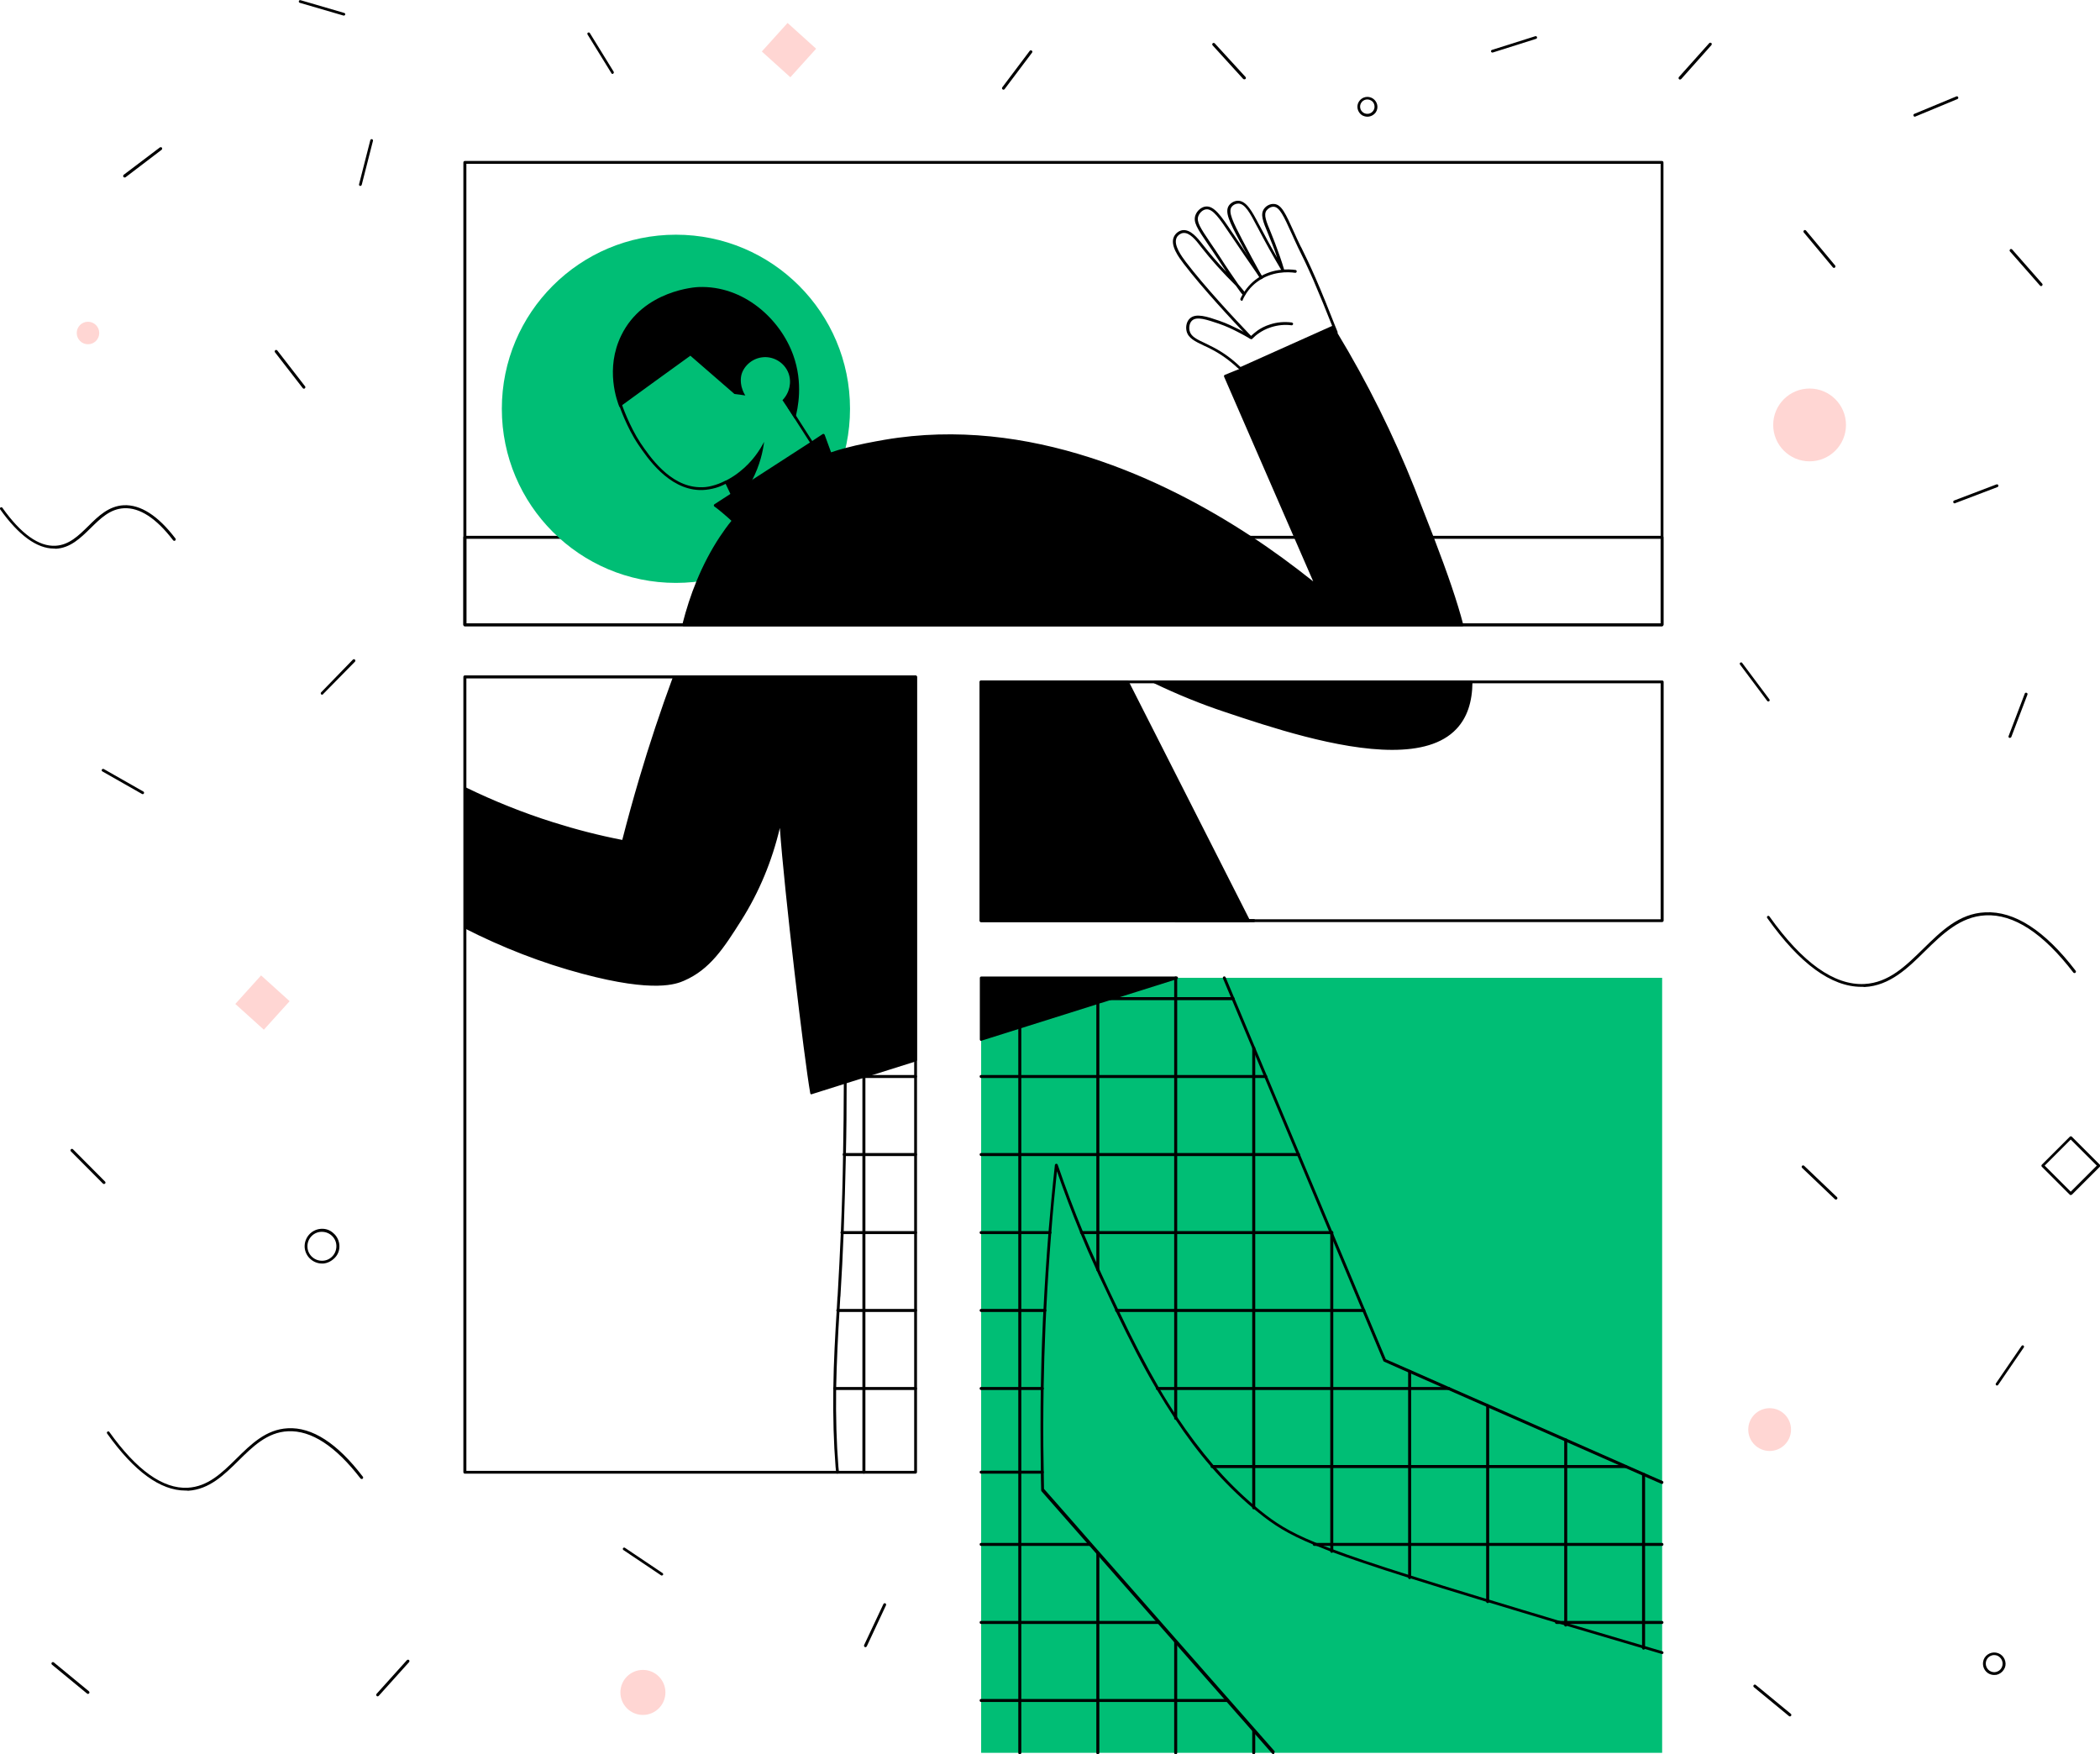 <?xml version="1.0" encoding="utf-8"?>
<!-- Generator: Adobe Illustrator 22.1.0, SVG Export Plug-In . SVG Version: 6.00 Build 0)  -->
<svg version="1.1" xmlns="http://www.w3.org/2000/svg" xmlns:xlink="http://www.w3.org/1999/xlink" x="0px" y="0px"
	 viewBox="0 0 1119.4 935.1" style="enable-background:new 0 0 1119.4 935.1;" xml:space="preserve">
<style type="text/css">
	.st0{fill:#FFD6D3;}
	.st1{fill:#00BE75;}
</style>
<g id="background">
	<g id="background_1_">
		<path d="M992.2,526c-16,0-32.9-12.3-50.2-36.7c-0.2-0.3-0.2-0.8,0.2-1c0.3-0.2,0.8-0.2,1,0.2c17.6,24.7,34.6,36.8,50.6,36
			c13-0.7,21.9-9.5,31.4-18.8c9.4-9.2,19-18.8,33-19.4c15.6-0.8,31.8,9.7,48.2,31.1c0.3,0.3,0.2,0.8-0.1,1.1
			c-0.3,0.3-0.8,0.2-1.1-0.1c-16.1-21-31.8-31.3-46.9-30.5c-13.4,0.7-22.9,10-32.1,19c-9.2,9.1-18.8,18.5-32.3,19.2
			C993.3,526,992.7,526,992.2,526z"/>
		<path d="M98.8,794.5c-13.3,0-27.3-10.2-41.7-30.4c-0.2-0.3-0.2-0.8,0.2-1s0.8-0.2,1,0.2c14.6,20.4,28.6,30.4,41.8,29.7
			c10.7-0.6,18.1-7.8,25.9-15.5c7.8-7.7,15.8-15.6,27.4-16.2c13-0.7,26.4,8,40,25.8c0.3,0.3,0.2,0.8-0.1,1.1
			c-0.3,0.2-0.8,0.2-1.1-0.1c-13.3-17.3-26.3-25.8-38.7-25.2c-11.1,0.5-18.9,8.3-26.4,15.7c-7.6,7.5-15.5,15.3-26.8,16
			C99.7,794.5,99.2,794.5,98.8,794.5z"/>
		<path d="M28.8,292.4c-9.1,0-18.8-7-28.7-20.9c-0.2-0.3-0.2-0.8,0.2-1c0.3-0.2,0.8-0.2,1,0.2c9.9,13.9,19.4,20.7,28.3,20.2
			c7.2-0.4,12.2-5.3,17.5-10.5c5.3-5.3,10.9-10.7,18.9-11.1c8.9-0.4,18.2,5.5,27.5,17.7c0.3,0.3,0.2,0.8-0.1,1.1
			c-0.3,0.3-0.8,0.2-1.1-0.1c-9-11.8-17.8-17.5-26.2-17.1c-7.5,0.4-12.5,5.4-17.9,10.7c-5.3,5.2-10.7,10.5-18.5,10.9
			C29.4,292.4,29.1,292.4,28.8,292.4z"/>
		
			<rect x="129.5" y="524.2" transform="matrix(0.742 0.67 -0.67 0.742 394.296 44.195)" class="st0" width="20.5" height="20.5"/>
		
			<rect x="410.3" y="16.6" transform="matrix(0.742 0.67 -0.67 0.742 126.5 -274.986)" class="st0" width="20.5" height="20.5"/>
		<path d="M1103.8,637c-0.2,0-0.4-0.1-0.5-0.2l-14.9-14.9c-0.3-0.3-0.3-0.8,0-1.1l14.9-14.9c0.3-0.3,0.8-0.3,1.1,0l14.9,14.9
			c0.3,0.3,0.3,0.8,0,1.1l-14.9,14.9C1104.1,636.9,1103.9,637,1103.8,637z M1089.9,621.3l13.9,13.9l13.9-13.9l-13.9-13.9
			L1089.9,621.3z"/>
		<path d="M1071.4,393.3c-0.1,0-0.2,0-0.3,0c-0.4-0.1-0.6-0.6-0.4-1l8.6-22.6c0.1-0.4,0.6-0.6,1-0.4c0.4,0.1,0.6,0.6,0.4,1
			l-8.6,22.6C1072,393.1,1071.7,393.3,1071.4,393.3z"/>
		<path d="M1088,152.5c-0.2,0-0.4-0.1-0.6-0.3l-16-18.2c-0.3-0.3-0.2-0.8,0.1-1.1s0.8-0.2,1.1,0.1l16,18.2c0.3,0.3,0.2,0.8-0.1,1.1
			C1088.4,152.4,1088.2,152.5,1088,152.5z"/>
		<path d="M55.4,631.1c-0.2,0-0.4-0.1-0.5-0.2l-17.1-17.2c-0.3-0.3-0.3-0.8,0-1.1c0.3-0.3,0.8-0.3,1.1,0l17.1,17.2
			c0.3,0.3,0.3,0.8,0,1.1C55.8,631,55.6,631.1,55.4,631.1z"/>
		<path d="M76.1,423.3c-0.1,0-0.3,0-0.4-0.1l-21.1-12c-0.4-0.2-0.5-0.7-0.3-1s0.7-0.5,1-0.3l21.1,12c0.4,0.2,0.5,0.7,0.3,1
			C76.6,423.2,76.3,423.3,76.1,423.3z"/>
		<path d="M46.9,902.9c-0.2,0-0.3-0.1-0.5-0.2l-18.7-15.4c-0.3-0.3-0.4-0.7-0.1-1.1c0.3-0.3,0.7-0.4,1.1-0.1l18.7,15.4
			c0.3,0.3,0.4,0.7,0.1,1.1C47.3,902.8,47.1,902.9,46.9,902.9z"/>
		<path d="M171.7,370.3c-0.2,0-0.4-0.1-0.5-0.2c-0.3-0.3-0.3-0.8,0-1.1l16.9-17.4c0.3-0.3,0.8-0.3,1.1,0c0.3,0.3,0.3,0.8,0,1.1
			L172.2,370C172.1,370.2,171.9,370.3,171.7,370.3z"/>
		<path d="M162,207.2c-0.2,0-0.4-0.1-0.6-0.3l-14.8-19.1c-0.3-0.3-0.2-0.8,0.1-1.1c0.3-0.3,0.8-0.2,1.1,0.1l14.8,19.1
			c0.3,0.3,0.2,0.8-0.1,1.1C162.3,207.1,162.2,207.2,162,207.2z"/>
		<path d="M66.4,94.6c-0.2,0-0.5-0.1-0.6-0.3c-0.2-0.3-0.2-0.8,0.1-1.1l19.3-14.6c0.3-0.2,0.8-0.2,1.1,0.1c0.2,0.3,0.2,0.8-0.1,1.1
			L66.9,94.5C66.7,94.6,66.6,94.6,66.4,94.6z"/>
		<path d="M192.1,99.1c-0.1,0-0.1,0-0.2,0c-0.4-0.1-0.6-0.5-0.5-0.9l6-23.5c0.1-0.4,0.5-0.6,0.9-0.5c0.4,0.1,0.6,0.5,0.5,0.9
			l-6,23.5C192.7,98.8,192.4,99.1,192.1,99.1z"/>
		<path d="M326.5,39.4c-0.3,0-0.5-0.1-0.6-0.4l-12.7-20.6c-0.2-0.4-0.1-0.8,0.2-1c0.4-0.2,0.8-0.1,1,0.2l12.7,20.6
			c0.2,0.4,0.1,0.8-0.2,1C326.8,39.3,326.7,39.4,326.5,39.4z"/>
		<path d="M534.9,47.8c-0.2,0-0.3,0-0.5-0.2c-0.3-0.2-0.4-0.7-0.1-1.1l14.6-19.4c0.2-0.3,0.7-0.4,1.1-0.1s0.4,0.7,0.1,1.1
			l-14.6,19.4C535.4,47.7,535.1,47.8,534.9,47.8z"/>
		<path d="M663.3,42.3c-0.2,0-0.4-0.1-0.6-0.2l-16.3-17.9c-0.3-0.3-0.3-0.8,0-1.1c0.3-0.3,0.8-0.3,1.1,0L663.9,41
			c0.3,0.3,0.3,0.8,0,1.1C663.7,42.2,663.5,42.3,663.3,42.3z"/>
		<path d="M183.3,8.3c-0.1,0-0.1,0-0.2,0l-23.3-6.8c-0.4-0.1-0.6-0.5-0.5-0.9c0.1-0.4,0.5-0.6,0.9-0.5l23.3,6.8
			c0.4,0.1,0.6,0.5,0.5,0.9C183.9,8.1,183.6,8.3,183.3,8.3z"/>
		<path d="M895.5,42.4c-0.2,0-0.4-0.1-0.5-0.2c-0.3-0.3-0.3-0.7-0.1-1.1L911.1,23c0.3-0.3,0.7-0.3,1.1-0.1c0.3,0.3,0.3,0.7,0.1,1.1
			l-16.1,18.1C896,42.3,895.7,42.4,895.5,42.4z"/>
		<path d="M795.5,28c-0.3,0-0.6-0.2-0.7-0.5c-0.1-0.4,0.1-0.8,0.5-0.9l23.1-7.3c0.4-0.1,0.8,0.1,0.9,0.5c0.1,0.4-0.1,0.8-0.5,0.9
			L795.7,28C795.6,28,795.6,28,795.5,28z"/>
		<path d="M201.3,904.2c-0.2,0-0.4-0.1-0.5-0.2c-0.3-0.3-0.3-0.8-0.1-1.1l16.2-18c0.3-0.3,0.8-0.3,1.1-0.1c0.3,0.3,0.3,0.8,0.1,1.1
			l-16.2,18C201.7,904.1,201.5,904.2,201.3,904.2z"/>
		<path d="M942.6,373.9c-0.2,0-0.5-0.1-0.6-0.3l-14.5-19.4c-0.2-0.3-0.2-0.8,0.2-1c0.3-0.2,0.8-0.2,1,0.2l14.5,19.4
			c0.2,0.3,0.2,0.8-0.2,1C942.9,373.8,942.7,373.9,942.6,373.9z"/>
		<path d="M1041.9,268.3c-0.3,0-0.6-0.2-0.7-0.5c-0.1-0.4,0-0.8,0.4-1l22.6-8.6c0.4-0.1,0.8,0,1,0.4c0.1,0.4,0,0.8-0.4,1l-22.6,8.6
			C1042.1,268.3,1042,268.3,1041.9,268.3z"/>
		<path d="M977.6,142.8c-0.2,0-0.4-0.1-0.6-0.3l-15.5-18.6c-0.3-0.3-0.2-0.8,0.1-1.1c0.3-0.3,0.8-0.2,1.1,0.1l15.5,18.6
			c0.3,0.3,0.2,0.8-0.1,1.1C978,142.7,977.8,142.8,977.6,142.8z"/>
		<path d="M1020.7,62.2c-0.3,0-0.6-0.2-0.7-0.5c-0.2-0.4,0-0.8,0.4-1l22.4-9.3c0.4-0.2,0.8,0,1,0.4c0.2,0.4,0,0.8-0.4,1l-22.4,9.3
			C1020.9,62.2,1020.8,62.2,1020.7,62.2z"/>
		<path d="M978.6,639.4c-0.2,0-0.4-0.1-0.5-0.2l-17.5-16.7c-0.3-0.3-0.3-0.8,0-1.1c0.3-0.3,0.8-0.3,1.1,0l17.5,16.7
			c0.3,0.3,0.3,0.8,0,1.1C979,639.3,978.8,639.4,978.6,639.4z"/>
		<path d="M352.8,839.8c-0.1,0-0.3,0-0.4-0.1l-20.1-13.5c-0.3-0.2-0.4-0.7-0.2-1c0.2-0.3,0.7-0.4,1-0.2l20.1,13.5
			c0.3,0.2,0.4,0.7,0.2,1C353.2,839.6,353,839.8,352.8,839.8z"/>
		<path d="M461.3,878c-0.1,0-0.2,0-0.3-0.1c-0.4-0.2-0.5-0.6-0.4-1l10.3-21.9c0.2-0.4,0.6-0.5,1-0.4c0.4,0.2,0.5,0.6,0.4,1
			L462,877.6C461.8,877.8,461.6,878,461.3,878z"/>
		<path d="M954.1,914.9c-0.2,0-0.3-0.1-0.5-0.2l-18.7-15.4c-0.3-0.3-0.4-0.7-0.1-1.1c0.3-0.3,0.7-0.4,1.1-0.1l18.7,15.4
			c0.3,0.3,0.4,0.7,0.1,1.1C954.5,914.8,954.3,914.9,954.1,914.9z"/>
		<path d="M1064.5,738.5c-0.1,0-0.3,0-0.4-0.1c-0.3-0.2-0.4-0.7-0.2-1l13.7-20c0.2-0.3,0.7-0.4,1-0.2c0.3,0.2,0.4,0.7,0.2,1
			l-13.7,20C1065,738.4,1064.8,738.5,1064.5,738.5z"/>
		<circle class="st0" cx="943.3" cy="762" r="11.4"/>
		<circle class="st0" cx="342.7" cy="902.1" r="12"/>
		<circle class="st0" cx="46.9" cy="177.5" r="6"/>
		<circle class="st0" cx="964.6" cy="226.5" r="19.4"/>
		<path d="M171.7,673.5c-2.2,0-4.4-0.8-6.1-2.3c-1.9-1.6-3-3.9-3.2-6.3l0,0c-0.3-5.1,3.5-9.5,8.6-9.9c2.5-0.2,4.9,0.6,6.7,2.3
			c1.9,1.6,3,3.9,3.2,6.3c0.2,2.5-0.6,4.9-2.3,6.7s-3.9,3-6.3,3.2C172.1,673.5,171.9,673.5,171.7,673.5z M163.9,664.8
			c0.1,2.1,1.1,4,2.6,5.3c1.6,1.4,3.6,2,5.6,1.9c2.1-0.1,4-1.1,5.3-2.6c1.4-1.6,2-3.6,1.9-5.6c-0.1-2.1-1.1-4-2.6-5.3
			c-1.6-1.4-3.6-2-5.6-1.9C166.9,656.8,163.6,660.5,163.9,664.8L163.9,664.8z"/>
		<path d="M728.9,62.2c-1,0-2-0.3-2.9-0.8l0,0c-1.2-0.8-2-2-2.3-3.3c-0.3-1.4-0.1-2.8,0.7-4c1.6-2.5,4.9-3.2,7.4-1.6
			c1.2,0.8,2,2,2.3,3.3s0.1,2.8-0.7,4C732.4,61.3,730.6,62.2,728.9,62.2z M726.8,60.1c1.8,1.1,4.2,0.6,5.3-1.2
			c0.6-0.9,0.7-1.9,0.5-2.9c-0.2-1-0.8-1.9-1.7-2.4c-1.8-1.1-4.2-0.6-5.3,1.2c-0.6,0.9-0.7,1.9-0.5,2.9
			C725.3,58.7,725.9,59.5,726.8,60.1L726.8,60.1z"/>
		<path d="M1063,892.8c-1.1,0-2.2-0.3-3.2-0.9c-2.8-1.8-3.6-5.5-1.9-8.3c1.8-2.8,5.5-3.6,8.3-1.9c1.4,0.9,2.3,2.2,2.7,3.8
			c0.4,1.6,0.1,3.2-0.8,4.5c-0.9,1.4-2.2,2.3-3.8,2.7C1063.8,892.7,1063.4,892.8,1063,892.8z M1063,882.2c-0.3,0-0.7,0-1,0.1
			c-1.2,0.3-2.2,1-2.8,2l0,0c-1.3,2.1-0.7,4.9,1.4,6.3c1,0.6,2.2,0.9,3.4,0.6c1.2-0.3,2.2-1,2.8-2c1.3-2.1,0.7-4.9-1.4-6.3
			C1064.7,882.4,1063.8,882.2,1063,882.2z M1058.5,883.9L1058.5,883.9L1058.5,883.9z"/>
	</g>
</g>
<g id="general_1_">
	<g id="general">
		<g id="window1">
			<path d="M885.9,333.8H247.8c-0.4,0-0.8-0.3-0.8-0.8v-46.6c0-0.4,0.3-0.8,0.8-0.8h638.1c0.4,0,0.8,0.3,0.8,0.8V333
				C886.7,333.4,886.3,333.8,885.9,333.8z M248.6,332.3h636.6v-45.1H248.6V332.3z"/>
			<path d="M885.9,333.8H247.8c-0.4,0-0.8-0.3-0.8-0.8V86.6c0-0.4,0.3-0.8,0.8-0.8h638.1c0.4,0,0.8,0.3,0.8,0.8V333
				C886.7,333.4,886.3,333.8,885.9,333.8z M248.6,332.3h636.6v-245H248.6V332.3z"/>
		</g>
		<path d="M885.9,491.5H523c-0.4,0-0.8-0.3-0.8-0.8V363.5c0-0.4,0.3-0.8,0.8-0.8h363c0.4,0,0.8,0.3,0.8,0.8v127.3
			C886.7,491.2,886.3,491.5,885.9,491.5z M523.7,490h361.5V364.2H523.7V490z"/>
		<rect id="window4" x="523" y="521.2" class="st1" width="363" height="413.1"/>
		<path d="M488,785.5H247.8c-0.4,0-0.8-0.3-0.8-0.8V360.8c0-0.4,0.3-0.8,0.8-0.8H488c0.4,0,0.8,0.3,0.8,0.8v423.9
			C488.8,785.1,488.4,785.5,488,785.5z M248.6,784h238.7V361.6H248.6V784z"/>
		<circle id="circle" class="st1" cx="360.3" cy="217.9" r="92.8"/>
		<g id="hand">
			<path d="M666.3,180.3c-0.2,0-0.4-0.1-0.5-0.2c-8.8-9.2-25-26.6-34.9-39.6c-2.4-3.2-7.4-9.7-5.1-14.4c0.9-1.8,2.6-3.1,4.5-3.4
				c4.3-0.6,8,4.1,10.7,7.5l0.3,0.4c3.7,4.7,7.8,9.5,12.4,14.3c-2-2.9-3.6-5.5-4.3-6.5c-2.1-3.2-3.9-5.9-5.5-8.2
				c-5.7-8.4-8.1-11.9-6.6-15.7c0.9-2.3,3.1-4.1,5.2-4.4c4.6-0.7,8.5,5.1,14.3,13.8l0.5,0.7c5,7.5,10.3,15.2,15.7,23
				c0.2,0.3,0.2,0.8-0.2,1c-0.3,0.2-0.8,0.2-1-0.2c-5.4-7.8-10.7-15.5-15.7-23l-0.5-0.7c-5.3-7.9-9.1-13.7-12.8-13.1
				c-1.6,0.2-3.3,1.7-4,3.5c-1.2,3,1,6.3,6.4,14.3c1.6,2.3,3.4,5,5.5,8.2c0.7,1.1,2.5,3.9,4.6,7c1.6,2.4,3.2,4.7,4.6,6.7
				c0,0,0,0,0,0l0.3,0.4c3.7,4.4,3.8,4.5,3.7,5.1c0,0.2-0.1,0.4-0.3,0.5c-0.7,0.5-0.9,0.6-4.8-5c0,0,0,0-0.1-0.1
				c-7-6.9-13.2-13.8-18.5-20.6l-0.3-0.4c-2.3-3-5.8-7.5-9.3-7c-1.4,0.2-2.8,1.2-3.4,2.5c-1.9,3.9,2.9,10.2,4.9,12.9
				c9.9,13,26,30.3,34.8,39.5c0.3,0.3,0.3,0.8,0,1.1C666.7,180.2,666.5,180.3,666.3,180.3z"/>
			<path d="M712.4,178.2c-0.3,0-0.6-0.2-0.7-0.5c0-0.1-0.1-0.4-0.3-0.8c-0.3-0.7-0.7-1.8-1.3-3.2c-2.4-6.2-7.2-17.9-10.1-24.6
				c-3-6.8-6-13.1-7.6-16.2l-0.4-0.8c-0.4-0.8-0.7-1.4-2-4.3l-1.4-3.1c-4.3-9.5-6.5-14.3-9.6-14.5c-1.4-0.1-3,0.8-3.9,2
				c-1.6,2.3-0.2,5.7,2.4,11.9c0.7,1.7,1.4,3.5,2.2,5.6c1.7,4.5,3.4,9.2,4.8,14c0.1,0.4-0.1,0.8-0.4,0.9c-0.3,0.2-0.8,0-0.9-0.3
				c-4.7-7.9-9-15.7-12.9-23.2l-0.5-0.9c-3.3-6.3-6.1-11.7-9.7-11.7c-1.4,0-2.8,0.7-3.6,1.8c-1.9,2.7,0.7,8,5.8,17.7
				c3.3,6.3,6.7,12.6,10.1,18.7c0.2,0.4,0.1,0.8-0.3,1c-0.4,0.2-0.8,0.1-1-0.3c-3.4-6.2-6.8-12.5-10.2-18.7
				c-5.6-10.5-8.2-15.8-5.8-19.2c1.1-1.5,3-2.5,4.8-2.5c4.5,0,7.6,5.8,11.1,12.5l0.5,0.9c2.9,5.5,6,11.2,9.3,17
				c-0.8-2.5-1.7-4.9-2.6-7.2c-0.8-2.1-1.6-3.9-2.2-5.5c-2.8-6.7-4.3-10.4-2.2-13.4c1.2-1.7,3.3-2.7,5.2-2.6
				c4.1,0.2,6.2,4.9,10.9,15.3l1.4,3.1c1.3,2.8,1.6,3.4,2,4.2l0.4,0.7c1.6,3.2,4.7,9.6,7.6,16.3c3,6.8,7.7,18.5,10.1,24.7
				c0.6,1.4,1,2.5,1.3,3.2c0.2,0.4,0.3,0.7,0.3,0.8c0.1,0.4-0.1,0.8-0.5,1C712.6,178.2,712.5,178.2,712.4,178.2z"/>
			<path d="M661.6,197.6c-0.2,0-0.4-0.1-0.5-0.2c-0.3-0.3-0.6-0.6-0.9-0.9c-0.2-0.1-0.3-0.3-0.5-0.4c-4.3-4-8.9-7.3-13.7-9.8
				c-1.5-0.8-2.9-1.5-4.3-2.1c-4.6-2.2-8.3-3.9-9.2-7.7c-0.6-2.5,0.1-5.3,1.8-6.8c3.2-2.9,9-1,15.7,1.3c4.3,1.5,7.6,3.2,10.3,4.5
				c2.2,1.1,4.4,2.3,6.5,3.6c1.1-1,2.3-2,3.5-2.9c1.4-1,3.8-2.4,6.8-3.3c3.7-1.2,7.6-1.5,11.5-1c0.4,0.1,0.7,0.4,0.7,0.8
				c-0.1,0.4-0.4,0.7-0.8,0.7c-3.7-0.5-7.4-0.1-10.9,1c-2.9,0.9-5.1,2.2-6.4,3.1c-1.4,0.9-2.6,2-3.7,3.1c-0.2,0.2-0.6,0.3-0.9,0.1
				c-2.2-1.3-4.5-2.6-6.9-3.8c-2.7-1.4-6-3-10.1-4.4c-6.3-2.1-11.7-4-14.2-1.6c-1.4,1.3-1.7,3.7-1.3,5.4c0.7,3.1,3.9,4.6,8.4,6.7
				c1.4,0.7,2.8,1.4,4.4,2.2c5,2.6,9.7,6,14,10.1c0.2,0.1,0.3,0.3,0.5,0.5c0.3,0.3,0.6,0.6,1,0.9c0.3,0.3,0.3,0.8,0,1.1
				C662,197.5,661.8,197.6,661.6,197.6z"/>
			<path d="M661.9,160.3c-0.1,0-0.2,0-0.3-0.1c-0.4-0.2-0.5-0.6-0.4-1c1.9-4,4.6-7.4,7.9-10c8.3-6.4,17.8-5.8,21.5-5.3
				c0.4,0.1,0.7,0.4,0.6,0.9c-0.1,0.4-0.4,0.7-0.9,0.6c-3.5-0.5-12.5-1-20.4,5c-3.2,2.4-5.8,5.7-7.5,9.5
				C662.5,160.2,662.2,160.3,661.9,160.3z"/>
			<path d="M712.1,176.7c-16.8,6.7-33.6,13.4-50.5,20.1c-0.3-0.3-0.6-0.6-1-0.9c16.7-7.5,33.4-15,50.2-22.5
				C711.4,174.9,711.8,176,712.1,176.7z"/>
		</g>
		<g id="head">
			<path id="hair" d="M395.1,200.3c-0.6,3,0.2,6.1,0.4,6.5c0.5,1.8,1.2,3.1,1.8,4c-1.9-0.3-3.9-0.6-5.8-0.8
				c-7.8-6.8-15.7-13.6-23.5-20.4c-12.6,9.1-25.2,18.2-37.8,27.4c-1.2-3-7.8-20.4,1-38.3c11.8-24.1,40-25.7,41.2-25.7
				c24.1-0.9,43.5,17.1,50.4,36.2c5.4,14.9,2.6,28.4,1,34.2c-2.2-3.4-4.4-6.7-6.7-10.1c3.8-3.9,5-9.6,3.2-14.4
				c-2.2-5.8-8.3-9.3-14.3-8.4C400.3,191.3,396,195.8,395.1,200.3z"/>
			<g id="face">
				<path d="M390.2,264c-0.3,0-0.6-0.2-0.7-0.4l-2.7-5.7c-2.3,1.2-4.7,2.1-7.1,2.6c-2.3,0.5-4.7,0.8-6.9,0.7
					c-16.6-0.6-27.8-17.2-32.6-24.3c-6.2-9.2-10.1-20.7-10.1-20.8c-0.1-0.4,0.1-0.9,0.5-1c0.4-0.1,0.8,0,0.9,0.4c0,0,0,0.1,0,0.1
					c0,0.1,3.9,11.4,9.9,20.5c4.7,6.9,15.5,23.1,31.4,23.6c2.2,0.1,4.4-0.1,6.6-0.7c2.4-0.6,4.9-1.5,7.3-2.8l0.1,0
					c0.2-0.1,0.4-0.1,0.6-0.1c0.2,0.1,0.4,0.2,0.5,0.4l3,6.4c0.2,0.4,0,0.8-0.4,1C390.4,263.9,390.3,264,390.2,264z"/>
				<path d="M432.7,236.7c-0.2,0-0.5-0.1-0.6-0.3l-3.4-5.3c-2.9-4.5-5.8-9.1-8.7-13.6c-0.2-0.3-0.1-0.8,0.2-1c0.3-0.2,0.8-0.1,1,0.2
					c2.9,4.5,5.8,9.1,8.7,13.6l3.4,5.3c0.2,0.3,0.1,0.8-0.2,1C433,236.6,432.9,236.7,432.7,236.7z"/>
				<path d="M390.2,263.2l10.4-6.7c0.1-0.2,0.2-0.3,0.3-0.5c4.2-8.1,5.8-15.5,6.4-20.5c-2.2,4.3-6.2,10.6-13.1,16
					c-2.6,2.1-5.2,3.6-7.5,4.8c0.1,0.2,0.2,0.4,0.3,0.6C388,259,389.1,261.1,390.2,263.2L390.2,263.2z"/>
			</g>
		</g>
		<g id="tshirt">
			<g>
				<path d="M488,360.8V565c-6.5,2.1-13.1,4.1-19.6,6.2c-2.6,0.8-5.3,1.7-7.9,2.5c-1.8,0.6-8.1,2.5-10,3.2
					c-0.6,0.2-17.1,5.4-17.9,5.6c-3.5-19.9-15.2-120.1-16.6-146.7c-5.1,25.1-14.6,43.1-21.6,54.2c-9.4,14.8-16.6,26.1-30.4,32
					c-4.3,1.9-16.3,6.2-53.7-3.8c-15.9-4.2-37.7-11.4-62.5-24.2c0-24.6,0-49.2,0-73.8c13.3,6.5,28.9,13,46.7,18.7
					c13.4,4.2,26,7.3,37.5,9.6c2.7-10.8,5.8-21.9,9.1-33.2c5.7-19.2,11.8-37.4,18.1-54.5H488z"/>
				<path d="M432.6,583.3c-0.1,0-0.3,0-0.4-0.1c-0.2-0.1-0.3-0.3-0.3-0.5c-3.2-18-13.9-108.3-16.2-141.4
					c-4.2,17.8-11.1,34.3-20.5,49.2c-9.3,14.7-16.7,26.3-30.7,32.3c-3.8,1.6-15.4,6.6-54.2-3.8c-21.4-5.7-42.5-13.9-62.7-24.2
					c-0.3-0.1-0.4-0.4-0.4-0.7v-73.8c0-0.3,0.1-0.5,0.4-0.6c0.2-0.1,0.5-0.2,0.7,0c15,7.3,30.7,13.6,46.6,18.6
					c12,3.8,24.4,7,36.8,9.4c2.8-10.9,5.8-21.8,9-32.6c5.4-18.3,11.5-36.6,18.1-54.5c0.1-0.3,0.4-0.5,0.7-0.5H488
					c0.4,0,0.8,0.3,0.8,0.8V565c0,0.3-0.2,0.6-0.5,0.7l-55.5,17.5C432.7,583.3,432.6,583.3,432.6,583.3z M416,435.1
					C416,435.1,416,435.1,416,435.1c0.4,0,0.7,0.3,0.7,0.7c1.4,26.8,12.9,124.7,16.4,145.7l54.1-17.1V361.6H359.8
					c-6.5,17.7-12.5,35.9-17.9,54c-3.2,11-6.3,22.1-9.1,33.2c-0.1,0.4-0.5,0.6-0.9,0.6c-12.7-2.5-25.3-5.7-37.6-9.6
					c-15.6-4.9-31-11.1-45.7-18.2v72.1c20,10.2,40.8,18.2,62,23.9c38.3,10.2,49.5,5.4,53.2,3.8c13.6-5.8,20.5-16.7,30-31.7
					c10.3-16.2,17.5-34.3,21.5-53.9C415.3,435.4,415.6,435.1,416,435.1z"/>
			</g>
			<g>
				<path d="M523,521.2h104.1c-0.1,0-0.2,0.1-0.3,0.1c-11.6,3.7-23.3,7.3-34.9,11c-2.2,0.7-4.5,1.4-6.7,2.1
					c-13.9,4.4-27.7,8.7-41.6,13.1c-6.9,2.2-13.8,4.3-20.6,6.5V521.2z"/>
				<path d="M523,554.8c-0.2,0-0.3,0-0.4-0.1c-0.2-0.1-0.3-0.4-0.3-0.6v-32.8c0-0.4,0.3-0.8,0.8-0.8h104.1c0.4,0,0.7,0.3,0.7,0.6
					s-0.2,0.7-0.5,0.8L627,522c-11.6,3.7-23.3,7.3-34.9,11c-2.2,0.7-4.3,1.4-6.5,2l-0.2,0.1c-13.9,4.4-27.7,8.7-41.6,13.1l-20.6,6.5
					C523.1,554.8,523,554.8,523,554.8z M523.7,522v31l19.7-6.2c13.9-4.4,27.7-8.7,41.6-13.1l0.2-0.1c2.2-0.7,4.3-1.4,6.5-2
					c10.2-3.2,20.4-6.4,30.6-9.6H523.7z"/>
			</g>
			<g>
				<path d="M600.9,363.5c21.5,42.4,43.1,84.8,64.6,127.3H523V363.5H600.9z"/>
				<path d="M665.5,491.5H523c-0.4,0-0.8-0.3-0.8-0.8V363.5c0-0.4,0.3-0.8,0.8-0.8h77.9c0.3,0,0.5,0.2,0.7,0.4l64.6,127.3
					c0.1,0.2,0.1,0.5,0,0.7C666,491.4,665.8,491.5,665.5,491.5z M523.7,490h140.6l-63.9-125.8h-76.7V490z"/>
			</g>
			<g>
				<path d="M779.5,333H364.4c2-7.7,4.4-15.5,7.6-23.1c3.3-8.1,7.4-16,12.3-23.5c2-3.1,4.2-6.1,6.6-9c-1.3-1.4-8-7.1-9.6-8.2
					c17.2-11.1,34.3-22.2,51.5-33.3c2.1-1.4,4.2-2.8,6.3-4.1c1.2,3.3,2.4,6.7,3.6,10c2.7-0.9,5.4-1.7,8-2.4
					c7.9-2.2,15.2-3.5,21.3-4.5c78.5-13.4,151.2,22.7,195.1,51.6c15.7,10.4,27.8,19.8,35,25.7c-3.7-8.6-7.5-17.1-11.2-25.7
					c-12.5-28.7-25-57.5-37.5-86.2c2.8-1.1,5.5-2.2,8.3-3.4c16.7-6.8,33.5-13.5,50.2-20.3c0,0.1,0.1,0.1,0.1,0.2
					c0.1,0.2,0.3,0.5,0.4,0.7c12.1,20,27.4,48.1,41.3,83.2c3.5,8.8,6.9,17.4,10,25.7C770.2,303.3,775.8,319,779.5,333z"/>
				<path d="M779.5,333.8H364.4c-0.2,0-0.4-0.1-0.6-0.3c-0.1-0.2-0.2-0.4-0.1-0.6c2.1-8.2,4.6-16,7.6-23.2
					c3.5-8.5,7.7-16.5,12.4-23.6c2-3,4-5.8,6.2-8.5c-2-1.9-7.6-6.7-9.1-7.6c-0.2-0.1-0.3-0.4-0.3-0.6c0-0.2,0.1-0.5,0.3-0.6
					l51.5-33.3l6.2-4.1c0.2-0.1,0.4-0.2,0.6-0.1c0.2,0.1,0.4,0.2,0.5,0.5l3.4,9.3c2.4-0.8,4.9-1.6,7.3-2.2
					c7.8-2.1,15.1-3.4,21.3-4.5c76.9-13.1,148.9,20.9,195.7,51.7c11.3,7.4,22,15.3,32.7,23.8l-47.5-109.1c-0.1-0.2-0.1-0.4,0-0.6
					c0.1-0.2,0.2-0.3,0.4-0.4l58.5-23.6c0.3-0.1,0.7,0,0.9,0.3c0.1,0.1,0.1,0.2,0.1,0.2l0.1,0.1c0.1,0.2,0.2,0.4,0.3,0.5
					c16.1,26.6,30,54.6,41.4,83.3l0.3,0.8c3.4,8.7,6.6,16.9,9.7,24.9c7.7,20.1,12.6,34.5,15.8,46.7c0.1,0.2,0,0.5-0.1,0.6
					C780,333.7,779.7,333.8,779.5,333.8z M365.4,332.3h413.1c-3.2-11.9-8-26.1-15.5-45.6c-3.1-8-6.3-16.2-9.7-24.9L753,261
					c-11.3-28.6-25.2-56.6-41.3-83.1c-0.1-0.1-0.1-0.2-0.2-0.4l-57.2,23.1l48.4,111.2c0.1,0.3,0,0.7-0.2,0.9c-0.3,0.2-0.7,0.2-0.9,0
					c-11.4-9.3-22.9-17.7-35-25.7C620,256.4,548.4,222.5,472,235.6c-6.2,1.1-13.4,2.4-21.2,4.5c-2.6,0.7-5.3,1.5-7.9,2.4
					c-0.4,0.1-0.8-0.1-0.9-0.5l-3.3-9.1l-5.5,3.6l-50.6,32.7c2.4,1.9,7.7,6.4,8.9,7.6c0.3,0.3,0.3,0.7,0,1c-2.3,2.8-4.5,5.8-6.5,8.9
					c-4.7,7.1-8.8,14.9-12.3,23.3C369.9,317.1,367.4,324.5,365.4,332.3z M711.9,176.6L711.9,176.6L711.9,176.6L711.9,176.6z"/>
			</g>
			<g>
				<path d="M784.1,363.5c-0.1,10.1-2.6,18.4-8.3,24.5c-22.7,24.1-87.2,2.7-122.5-9.1c-14.5-4.8-27.2-10.2-37.9-15.4H784.1z"/>
				<path d="M742.1,399.7c-28.8,0-65.6-12.3-88.9-20.1c-13-4.3-25.7-9.5-38-15.4c-0.3-0.2-0.5-0.5-0.4-0.8c0.1-0.3,0.4-0.6,0.7-0.6
					h168.7c0.2,0,0.4,0.1,0.5,0.2c0.1,0.1,0.2,0.3,0.2,0.5c-0.1,10.9-2.9,19-8.5,25C768.7,396.7,756.4,399.7,742.1,399.7z
					 M618.8,364.2c11.3,5.3,23,9.9,34.8,13.9c34.7,11.6,99.2,33.2,121.7,9.3c5.2-5.5,7.8-13.1,8-23.2H618.8z"/>
			</g>
		</g>
		<g id="legs">
			<g>
				<path d="M678.8,935.1c-0.2,0-0.4-0.1-0.6-0.3l-97.7-111.1c-8.4-9.6-16.9-19.2-25.3-28.8c-0.1-0.1-0.2-0.3-0.2-0.5
					c-0.1-4-0.2-8.1-0.2-12.8c-0.2-13.8-0.2-27.8,0-41.6c0.2-10.8,0.5-22,1-33.2c0.1-2.8,0.2-5.6,0.4-8.4
					c0.7-13.9,1.6-27.9,2.7-41.7c1-11.9,2.1-23.9,3.4-35.7c0-0.3,0.3-0.6,0.7-0.7c0.4,0,0.7,0.2,0.8,0.5c4.1,12,8.6,24,13.4,35.6
					c2.8,6.7,5.7,13.4,8.7,19.9c0.4,0.9,0.8,1.8,1.2,2.7c2.8,6.1,5.8,12.6,8.9,18.9c8.1,17,14.8,29.8,21.6,41.5
					c3.3,5.7,6.6,10.9,9.8,15.8c6.2,9.3,12.7,17.9,19.3,25.6c7,8,14.4,15.4,22.1,21.9c1,0.8,2,1.7,3,2.5c7.8,6.3,15,11.1,29.1,16.9
					c2.8,1.2,5.9,2.4,9.2,3.6c10,3.8,22.8,8.1,41.5,14c10.7,3.4,23.7,7.4,40.8,12.6l0.8,0.2c11.9,3.6,24,7.3,36.8,11.1l4.8,1.4
					c14.4,4.3,28.3,8.4,41.6,12.3l9.8,2.9c0.4,0.1,0.6,0.5,0.5,0.9c-0.1,0.4-0.5,0.6-0.9,0.5l-9.8-2.9c-13.2-3.9-27.2-8-41.6-12.3
					l-4.8-1.4c-12.8-3.8-24.8-7.5-36.8-11.1l-0.8-0.2c-17.1-5.2-30.1-9.2-40.8-12.6c-18.7-5.9-31.6-10.3-41.6-14
					c-3.3-1.3-6.4-2.5-9.3-3.7c-14.2-5.9-21.5-10.7-29.4-17.1c-1-0.8-2.1-1.7-3.1-2.5c-7.8-6.6-15.3-14-22.3-22.1
					c-6.7-7.7-13.2-16.4-19.4-25.8c-3.3-5-6.5-10.2-9.9-15.9c-6.9-11.7-13.5-24.6-21.7-41.6c-3-6.4-6-12.9-8.9-18.9
					c-0.4-0.9-0.8-1.8-1.2-2.7c-3-6.5-5.9-13.2-8.7-20c-4.4-10.7-8.5-21.6-12.3-32.5c-1.1,10.7-2.2,21.6-3,32.3
					c-1.1,13.8-2,27.7-2.7,41.5c-0.1,2.8-0.3,5.6-0.4,8.4c-0.5,11.2-0.8,22.3-1,33.1c-0.2,13.7-0.3,27.7,0,41.5
					c0.1,4.5,0.1,8.6,0.2,12.5c8.4,9.5,16.8,19.1,25.1,28.6l97.7,111.1c0.3,0.3,0.2,0.8-0.1,1.1C679.2,935.1,679,935.1,678.8,935.1z
					"/>
				<path d="M885.9,791c-0.1,0-0.2,0-0.3-0.1c-2.4-1-4.8-2.1-7.1-3.1l-44.2-19.5c-13.9-6.1-27.7-12.2-41.6-18.3
					c-6.9-3-13.8-6.1-20.7-9.1l-1.2-0.5c-6.6-2.9-13.1-5.8-19.7-8.7l-13.3-5.9c-0.2-0.1-0.3-0.2-0.4-0.4L690.7,614
					c-5.6-13.3-11.1-26.5-16.7-39.8l-22.1-52.7c-0.2-0.4,0-0.8,0.4-1c0.4-0.2,0.8,0,1,0.4l22.1,52.7c5.6,13.3,11.1,26.5,16.7,39.8
					l46.6,111.1l13,5.7c6.6,2.9,13.1,5.8,19.7,8.7l1.2,0.5c6.9,3,13.8,6.1,20.7,9.1c13.9,6.1,27.7,12.2,41.6,18.3l44.2,19.5
					c2.4,1,4.7,2.1,7.1,3.1c0.4,0.2,0.6,0.6,0.4,1C886.5,790.8,886.2,791,885.9,791z"/>
				<path d="M446.4,785.5c-0.4,0-0.7-0.3-0.7-0.7c-0.1-1-0.2-2-0.3-3c-1-12.6-1.4-26.2-1.2-41.6c0.2-14.8,1-28.7,1.8-41.6
					c0.1-2.5,0.3-4.9,0.4-7.1l0.1-0.8c0.7-11.6,1.2-22.5,1.7-33.6c0.6-13.8,1-27.8,1.2-41.6c0.2-12.4,0.4-25.4,0.4-38.5
					c0-0.4,0.3-0.8,0.8-0.8h0c0.4,0,0.8,0.3,0.7,0.8c0,13.1-0.1,26.1-0.4,38.6c-0.3,13.8-0.7,27.8-1.2,41.6c-0.4,11-1,22-1.7,33.6
					l-0.1,0.8c-0.1,2.3-0.3,4.7-0.4,7.1c-0.8,12.9-1.5,26.8-1.8,41.5c-0.2,15.3,0.2,28.9,1.2,41.5c0.1,1,0.2,2,0.3,3
					C447.1,785.1,446.8,785.4,446.4,785.5C446.4,785.5,446.4,785.5,446.4,785.5z"/>
			</g>
			<g id="pattern">
				<path d="M668.3,491.5h-41.6c-0.4,0-0.8-0.3-0.8-0.8s0.3-0.8,0.8-0.8h41.6c0.4,0,0.8,0.3,0.8,0.8S668.7,491.5,668.3,491.5z"/>
				<path d="M657.3,533.1h-65.4c-0.4,0-0.8-0.3-0.8-0.8s0.3-0.8,0.8-0.8h65.4c0.4,0,0.8,0.3,0.8,0.8S657.7,533.1,657.3,533.1z"/>
				<path d="M488,574.6h-27.6c-0.4,0-0.8-0.3-0.8-0.8s0.3-0.8,0.8-0.8H488c0.4,0,0.8,0.3,0.8,0.8S488.4,574.6,488,574.6z"/>
				<path d="M674.7,574.6H523c-0.4,0-0.8-0.3-0.8-0.8s0.3-0.8,0.8-0.8h151.7c0.4,0,0.8,0.3,0.8,0.8S675.1,574.6,674.7,574.6z"/>
				<path d="M692.1,616.2H523c-0.4,0-0.8-0.3-0.8-0.8s0.3-0.8,0.8-0.8h169.2c0.4,0,0.8,0.3,0.8,0.8S692.6,616.2,692.1,616.2z"/>
				<path d="M488,616.2h-38c-0.4,0-0.8-0.3-0.8-0.8s0.3-0.8,0.8-0.8h38c0.4,0,0.8,0.3,0.8,0.8S488.4,616.2,488,616.2z"/>
				<path d="M709.9,657.8H576.5c-0.4,0-0.8-0.3-0.8-0.8s0.3-0.8,0.8-0.8h133.4c0.4,0,0.8,0.3,0.8,0.8S710.3,657.8,709.9,657.8z"/>
				<path d="M559.7,657.8H523c-0.4,0-0.8-0.3-0.8-0.8s0.3-0.8,0.8-0.8h36.7c0.4,0,0.8,0.3,0.8,0.8S560.1,657.8,559.7,657.8z"/>
				<path d="M488,657.8h-39.2c-0.4,0-0.8-0.3-0.8-0.8s0.3-0.8,0.8-0.8H488c0.4,0,0.8,0.3,0.8,0.8S488.4,657.8,488,657.8z"/>
				<path d="M727,699.3H595.2c-0.4,0-0.8-0.3-0.8-0.8s0.3-0.8,0.8-0.8H727c0.4,0,0.8,0.3,0.8,0.8S727.4,699.3,727,699.3z"/>
				<path d="M488,699.3h-41.4c-0.4,0-0.8-0.3-0.8-0.8s0.3-0.8,0.8-0.8H488c0.4,0,0.8,0.3,0.8,0.8S488.4,699.3,488,699.3z"/>
				<path d="M557,699.3h-34c-0.4,0-0.8-0.3-0.8-0.8s0.3-0.8,0.8-0.8h34c0.4,0,0.8,0.3,0.8,0.8S557.4,699.3,557,699.3z"/>
				<path d="M772.3,740.9H616.9c-0.4,0-0.8-0.3-0.8-0.8s0.3-0.8,0.8-0.8h155.4c0.4,0,0.8,0.3,0.8,0.8S772.7,740.9,772.3,740.9z"/>
				<path d="M488,740.9h-43.1c-0.4,0-0.8-0.3-0.8-0.8s0.3-0.8,0.8-0.8H488c0.4,0,0.8,0.3,0.8,0.8S488.4,740.9,488,740.9z"/>
				<path d="M555.6,740.9H523c-0.4,0-0.8-0.3-0.8-0.8s0.3-0.8,0.8-0.8h32.6c0.4,0,0.8,0.3,0.8,0.8S556,740.9,555.6,740.9z"/>
				<path d="M555.6,785.5H523c-0.4,0-0.8-0.3-0.8-0.8s0.3-0.8,0.8-0.8h32.6c0.4,0,0.8,0.3,0.8,0.8S556,785.5,555.6,785.5z"/>
				<path d="M866.5,782.5H646.1c-0.4,0-0.8-0.3-0.8-0.8s0.3-0.8,0.8-0.8h220.4c0.4,0,0.8,0.3,0.8,0.8S867,782.5,866.5,782.5z"/>
				<path d="M581.1,824H523c-0.4,0-0.8-0.3-0.8-0.8s0.3-0.8,0.8-0.8h58.2c0.4,0,0.8,0.3,0.8,0.8S581.5,824,581.1,824z"/>
				<path d="M885.9,824H700.6c-0.4,0-0.8-0.3-0.8-0.8s0.3-0.8,0.8-0.8h185.3c0.4,0,0.8,0.3,0.8,0.8S886.3,824,885.9,824z"/>
				<path d="M617.7,865.6H523c-0.4,0-0.8-0.3-0.8-0.8s0.3-0.8,0.8-0.8h94.7c0.4,0,0.8,0.3,0.8,0.8S618.1,865.6,617.7,865.6z"/>
				<path d="M885.9,865.6h-56.2c-0.4,0-0.8-0.3-0.8-0.8s0.3-0.8,0.8-0.8h56.2c0.4,0,0.8,0.3,0.8,0.8S886.3,865.6,885.9,865.6z"/>
				<path d="M654.2,907.2H523c-0.4,0-0.8-0.3-0.8-0.8s0.3-0.8,0.8-0.8h131.3c0.4,0,0.8,0.3,0.8,0.8S654.6,907.2,654.2,907.2z"/>
				<path d="M460.5,785.5c-0.4,0-0.8-0.3-0.8-0.8v-211c0-0.4,0.3-0.8,0.8-0.8s0.8,0.3,0.8,0.8v211
					C461.2,785.1,460.9,785.5,460.5,785.5z"/>
				<path d="M543.6,935.1L543.6,935.1c-0.4,0-0.8-0.3-0.8-0.8l0-28V547.5c0-0.4,0.3-0.8,0.8-0.8s0.8,0.3,0.8,0.8l0,386.9
					C544.3,934.8,544,935.1,543.6,935.1z"/>
				<path d="M585.2,677.7c-0.4,0-0.8-0.3-0.8-0.8V534.4c0-0.4,0.3-0.8,0.8-0.8s0.8,0.3,0.8,0.8V677
					C585.9,677.4,585.6,677.7,585.2,677.7z"/>
				<path d="M585.2,935.1c-0.4,0-0.8-0.3-0.8-0.8V827.9c0-0.4,0.3-0.8,0.8-0.8s0.8,0.3,0.8,0.8v106.5
					C585.9,934.8,585.6,935.1,585.2,935.1z"/>
				<path d="M626.7,756.8c-0.4,0-0.8-0.3-0.8-0.8V521.3c0-0.4,0.3-0.8,0.8-0.8s0.8,0.3,0.8,0.8V756
					C627.5,756.4,627.1,756.8,626.7,756.8z"/>
				<path d="M626.7,935.1c-0.4,0-0.8-0.3-0.8-0.8v-59.2c0-0.4,0.3-0.8,0.8-0.8s0.8,0.3,0.8,0.8v59.2
					C627.5,934.8,627.1,935.1,626.7,935.1z"/>
				<path d="M668.3,804.5c-0.4,0-0.8-0.3-0.8-0.8V558.6c0-0.4,0.3-0.8,0.8-0.8s0.8,0.3,0.8,0.8v245.1
					C669,804.2,668.7,804.5,668.3,804.5z"/>
				<path d="M668.3,935.1c-0.4,0-0.8-0.3-0.8-0.8v-12c0-0.4,0.3-0.8,0.8-0.8s0.8,0.3,0.8,0.8v12C669,934.8,668.7,935.1,668.3,935.1z
					"/>
				<path d="M709.9,827.7c-0.4,0-0.8-0.3-0.8-0.8V657c0-0.4,0.3-0.8,0.8-0.8s0.8,0.3,0.8,0.8v169.9
					C710.6,827.4,710.3,827.7,709.9,827.7z"/>
				<path d="M751.4,841.7c-0.4,0-0.8-0.3-0.8-0.8V731c0-0.4,0.3-0.8,0.8-0.8s0.8,0.3,0.8,0.8v110
					C752.2,841.4,751.8,841.7,751.4,841.7z"/>
				<path d="M793,854.5c-0.4,0-0.8-0.3-0.8-0.8V749.3c0-0.4,0.3-0.8,0.8-0.8s0.8,0.3,0.8,0.8v104.5
					C793.7,854.2,793.4,854.5,793,854.5z"/>
				<path d="M834.6,867c-0.4,0-0.8-0.3-0.8-0.8v-98.7c0-0.4,0.3-0.8,0.8-0.8s0.8,0.3,0.8,0.8v98.7C835.3,866.7,835,867,834.6,867z"
					/>
				<path d="M876.1,879.3c-0.4,0-0.8-0.3-0.8-0.8v-92.6c0-0.4,0.3-0.8,0.8-0.8s0.8,0.3,0.8,0.8v92.6
					C876.9,879,876.5,879.3,876.1,879.3z"/>
			</g>
		</g>
	</g>
</g>
</svg>
